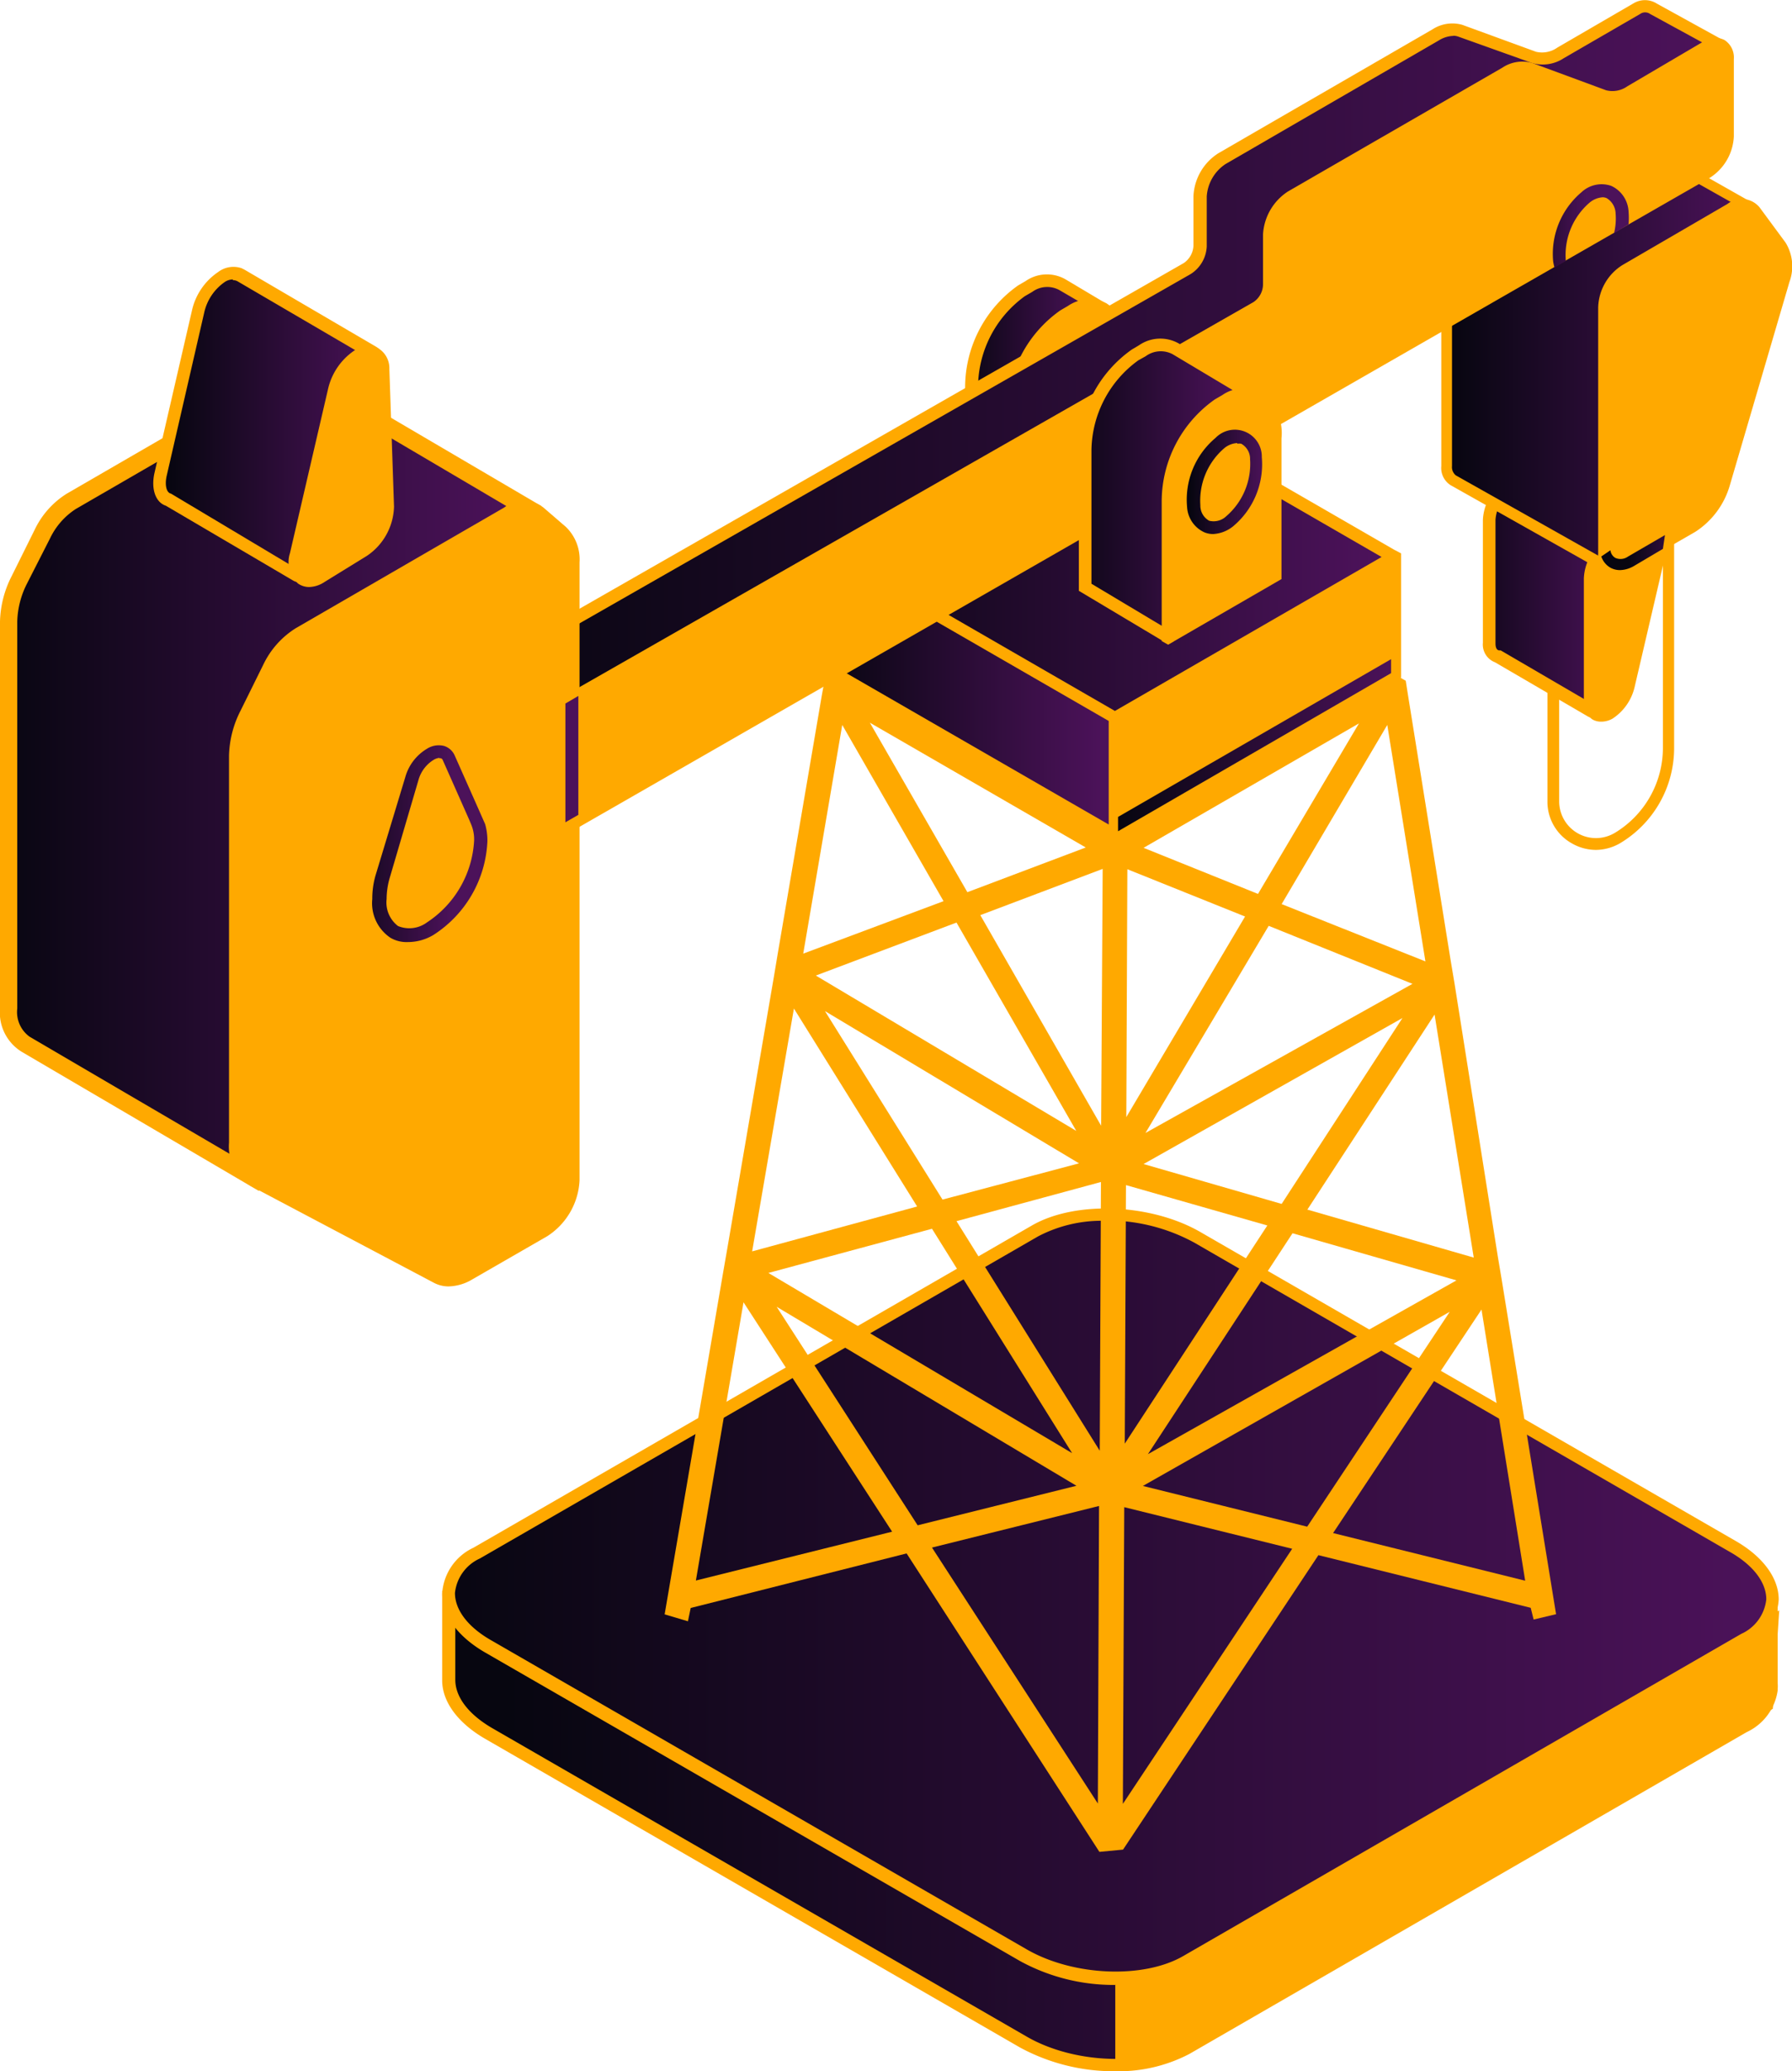 <svg xmlns="http://www.w3.org/2000/svg" xmlns:xlink="http://www.w3.org/1999/xlink" viewBox="0 0 103.83 120"><defs><style>.cls-1{fill:#ffa900;}.cls-2{fill:url(#linear-gradient-gru);}.cls-3{fill:url(#linear-gradient-gru-2);}.cls-4{fill:url(#linear-gradient-gru-3);}.cls-5{fill:url(#linear-gradient-gru-4);}.cls-6{fill:url(#linear-gradient-gru-5);}.cls-7{fill:url(#linear-gradient-gru-6);}.cls-8{fill:url(#linear-gradient-gru-7);}.cls-9{fill:url(#linear-gradient-gru-8);}.cls-10{fill:url(#linear-gradient-gru-9);}.cls-11{fill:url(#linear-gradient-gru-10);}.cls-12{fill:url(#linear-gradient-gru-11);}.cls-13{fill:url(#linear-gradient-gru-12);}.cls-14{fill:url(#linear-gradient-gru-13);}.cls-15{fill:url(#linear-gradient-gru-14);}.cls-16{fill:url(#linear-gradient-gru-15);}.cls-17{fill:url(#linear-gradient-gru-16);}.cls-18{fill:url(#linear-gradient-gru-17);}</style><linearGradient id="linear-gradient-gru" x1="-660.79" y1="-409.28" x2="-659.79" y2="-409.28" gradientTransform="matrix(9.59, 0, 0, -14.33, 6421.18, -5829.65)" gradientUnits="userSpaceOnUse"><stop offset="0" stop-color="#070610"/><stop offset="1" stop-color="#4c125a"/></linearGradient><linearGradient id="linear-gradient-gru-2" x1="-695.29" y1="-372.43" x2="-694.29" y2="-372.43" gradientTransform="matrix(17.38, 0, 0, -26.12, 12168.09, -9708.73)" xlink:href="#linear-gradient-gru"/><linearGradient id="linear-gradient-gru-3" x1="-539.08" y1="-905.01" x2="-538.08" y2="-905.01" gradientTransform="matrix(3.71, 0, 0, -2.03, 2094.35, -1800.65)" xlink:href="#linear-gradient-gru"/><linearGradient id="linear-gradient-gru-4" x1="-728.11" y1="-354.09" x2="-727.11" y2="-354.09" gradientTransform="matrix(76.67, 0, 0, -44.27, 55852.59, -15578.13)" xlink:href="#linear-gradient-gru"/><linearGradient id="linear-gradient-gru-5" x1="-728.11" y1="-354.09" x2="-727.11" y2="-354.09" gradientTransform="matrix(76.68, 0, 0, -44.27, 55857.17, -15583.18)" xlink:href="#linear-gradient-gru"/><linearGradient id="linear-gradient-gru-6" x1="-714.93" y1="-390.26" x2="-713.93" y2="-390.26" gradientTransform="matrix(32.36, 0, 0, -18.68, 23182.26, -7258.52)" xlink:href="#linear-gradient-gru"/><linearGradient id="linear-gradient-gru-7" x1="-692.14" y1="-400.18" x2="-691.14" y2="-400.18" gradientTransform="matrix(16.18, 0, 0, -16.13, 11246.54, -6412.9)" xlink:href="#linear-gradient-gru"/><linearGradient id="linear-gradient-gru-8" x1="-691.1" y1="-444.91" x2="-690.1" y2="-444.91" gradientTransform="matrix(15.82, 0, 0, -9.97, 10998.05, -4393.88)" xlink:href="#linear-gradient-gru"/><linearGradient id="linear-gradient-gru-9" x1="-640.28" y1="-403.14" x2="-639.28" y2="-403.14" gradientTransform="matrix(7.57, 0, 0, -15.49, 4902.58, -6221.85)" xlink:href="#linear-gradient-gru"/><linearGradient id="linear-gradient-gru-10" x1="-727.46" y1="-352.32" x2="-726.46" y2="-352.32" gradientTransform="matrix(71.8, 0, 0, -47.44, 52259.04, -16690.95)" xlink:href="#linear-gradient-gru"/><linearGradient id="linear-gradient-gru-11" x1="-568.77" y1="-572.17" x2="-567.77" y2="-572.17" gradientTransform="matrix(4.37, 0, 0, -4.78, 2573.1, -2722.94)" xlink:href="#linear-gradient-gru"/><linearGradient id="linear-gradient-gru-12" x1="-663.81" y1="-396.73" x2="-662.81" y2="-396.73" gradientTransform="matrix(9.98, 0, 0, -16.93, 6686.31, -6688.58)" xlink:href="#linear-gradient-gru"/><linearGradient id="linear-gradient-gru-13" x1="-568.57" y1="-522.81" x2="-567.57" y2="-522.81" gradientTransform="matrix(4.36, 0, 0, -5.99, 2547.93, -3104.42)" xlink:href="#linear-gradient-gru"/><linearGradient id="linear-gradient-gru-14" x1="-713.34" y1="-352.81" x2="-712.34" y2="-352.81" gradientTransform="matrix(30.25, 0, 0, -46.51, 21578.09, -16365.87)" xlink:href="#linear-gradient-gru"/><linearGradient id="linear-gradient-gru-15" x1="255.01" y1="-487.39" x2="256.01" y2="-487.39" gradientTransform="matrix(0.74, 0, 0, -7.32, -156.71, -3523.74)" xlink:href="#linear-gradient-gru"/><linearGradient id="linear-gradient-gru-16" x1="-627.09" y1="-429.65" x2="-626.09" y2="-429.65" gradientTransform="matrix(6.67, 0, 0, -11.47, 4202.22, -4877.28)" xlink:href="#linear-gradient-gru"/><linearGradient id="linear-gradient-gru-17" x1="-678.63" y1="-394.29" x2="-677.63" y2="-394.29" gradientTransform="matrix(12.48, 0, 0, -17.55, 8479.03, -6895.93)" xlink:href="#linear-gradient-gru"/></defs><g id="Layer_2" data-name="Layer 2"><g id="content"><path id="Path_40211" data-name="Path 40211" class="cls-1" d="M92.47,49.24a2.8,2.8,0,0,1-1.38-.37,2.76,2.76,0,0,1-1.43-2.45V33.19h.68V46.42a2.13,2.13,0,0,0,3.23,1.83,5.75,5.75,0,0,0,2.78-4.9V21.62H97V43.35a6.42,6.42,0,0,1-3.11,5.49A2.82,2.82,0,0,1,92.47,49.24Z"/><g id="Group_55156" data-name="Group 55156"><g id="Group_55154" data-name="Group 55154"><path id="Path_40212" data-name="Path 40212" class="cls-2" d="M95.86,30.52a.27.27,0,0,0-.12-.3L90.18,27h0a.76.76,0,0,0-.84.05l-1.92,1.11a2.54,2.54,0,0,0-1.14,2v7.12c0,.44.19.72.48.79l5.39,3.15a.24.24,0,0,0,.33-.09l0-.05Z"/><path id="Path_40213" data-name="Path 40213" class="cls-1" d="M92.27,41.58a.55.55,0,0,1-.3-.09l-5.35-3.12a1.1,1.1,0,0,1-.7-1.13V30.12a2.9,2.9,0,0,1,1.32-2.29l1.92-1.11a1.14,1.14,0,0,1,1.23,0l5.53,3.21a.62.62,0,0,1,.29.73L92.86,41.15a.58.58,0,0,1-.37.38A.54.54,0,0,1,92.27,41.58ZM89.83,27.25a.87.87,0,0,0-.31.1L87.6,28.46a2.19,2.19,0,0,0-.95,1.66v7.12c0,.12,0,.4.2.44l.1,0,5.26,3.07,3.28-10.3L90,27.31A.27.27,0,0,0,89.83,27.25Z"/></g><g id="Group_55155" data-name="Group 55155"><path id="Path_40214" data-name="Path 40214" class="cls-1" d="M93.27,41.29h0c-.63.37-1.14.07-1.14-.65V33.51a2.52,2.52,0,0,1,1.14-2l1.92-1.1c.77-.45,1.31.1,1.09,1.07l-1.93,8.24A2.51,2.51,0,0,1,93.27,41.29Z"/><path id="Path_40215" data-name="Path 40215" class="cls-1" d="M92.76,41.81a1,1,0,0,1-.48-.12,1.13,1.13,0,0,1-.51-1V33.51a2.85,2.85,0,0,1,1.31-2.28L95,30.12a1.12,1.12,0,0,1,1.25,0,1.4,1.4,0,0,1,.37,1.5l-1.92,8.23a3,3,0,0,1-1.26,1.78A1.32,1.32,0,0,1,92.76,41.81ZM95.7,30.64a.76.76,0,0,0-.33.11l-1.92,1.11a2.16,2.16,0,0,0-1,1.65v7.13a.51.51,0,0,0,.15.42.52.52,0,0,0,.44-.08h0A2.22,2.22,0,0,0,94,39.66l1.92-8.23c.09-.4,0-.66-.09-.75a.22.22,0,0,0-.13,0Z"/></g></g><g id="Group_55157" data-name="Group 55157"><path id="Path_40216" data-name="Path 40216" class="cls-3" d="M101.2,11.89l-8.88-5A1.21,1.21,0,0,0,91.2,7l-6.13,3.54a2.75,2.75,0,0,0-1.25,2.16V27a.85.85,0,0,0,.39.81l9,5.1Z"/><path id="Path_40217" data-name="Path 40217" class="cls-1" d="M93.69,32.59a.67.67,0,0,1-.88.4l-.1,0-8.66-4.88A1.18,1.18,0,0,1,83.51,27V12.69a3.08,3.08,0,0,1,1.4-2.43L91,6.72a1.49,1.49,0,0,1,1.4-.15l9.14,5.18ZM91.94,7.08a1.17,1.17,0,0,0-.58.18L85.23,10.8a2.49,2.49,0,0,0-1.1,1.89V27a.62.62,0,0,0,.22.54l8.73,4.92L100.81,12,92.16,7.12a.57.57,0,0,0-.22,0Z"/></g><path id="Path_40218" data-name="Path 40218" class="cls-1" d="M103.46,14.06,101.94,12a1.34,1.34,0,0,0-1.84-.19L94,15.36a3,3,0,0,0-1.4,2.44V32.08a1.15,1.15,0,0,0,.52,1.08.89.89,0,0,0,.48.13,1.38,1.38,0,0,0,.71-.22l3.92-2.26a4.78,4.78,0,0,0,2-2.7l3.45-11.77A2.62,2.62,0,0,0,103.46,14.06Z"/><path id="Path_40219" data-name="Path 40219" class="cls-4" d="M96.47,31h0l-2.15,1.25a.74.74,0,0,1-.73.07.59.59,0,0,1-.28-.44h0l-.53.36a1.19,1.19,0,0,0,.51.64,1.14,1.14,0,0,0,.58.15,1.68,1.68,0,0,0,.79-.23l1.69-1h0Z"/><path id="Path_40220" data-name="Path 40220" class="cls-5" d="M102.67,97.84a1.82,1.82,0,0,0,0-.33v-5H96.75L69.39,76.7c-2.79-1.61-7-1.78-9.42-.39l-28,16.19H26v4.83c0,1.07.77,2.21,2.3,3.09l31,17.89c2.79,1.61,7,1.79,9.42.39L101.05,100a2.75,2.75,0,0,0,1.61-2.11v-.08Z"/><path id="Path_40221" data-name="Path 40221" class="cls-1" d="M64.62,120a11.4,11.4,0,0,1-5.51-1.37l-31-17.89c-1.59-.92-2.5-2.16-2.49-3.41v-.16l0-5h6.18L59.79,76c2.51-1.45,6.9-1.28,9.79.39L96.85,92.13H103v5.38a2.16,2.16,0,0,1,0,.36h0v.07a3.15,3.15,0,0,1-1.79,2.41L68.91,119A8.86,8.86,0,0,1,64.62,120ZM26.38,92.86l0,4.3v.16c0,1,.77,2,2.12,2.79l31,17.89c2.69,1.55,6.75,1.72,9.06.39l32.34-18.67a2.46,2.46,0,0,0,1.43-1.83v-5H96.66L69.22,77c-2.69-1.55-6.75-1.73-9.06-.39L32,92.86Z"/><path id="Path_40222" data-name="Path 40222" class="cls-6" d="M101.05,95,68.71,113.69c-2.41,1.39-6.63,1.22-9.42-.39l-31-17.89c-2.79-1.61-3.09-4-.68-5.44L60,71.3c2.41-1.39,6.63-1.22,9.42.39l31,17.89C103.16,91.19,103.47,93.63,101.05,95Z"/><path id="Path_40223" data-name="Path 40223" class="cls-1" d="M64.62,115a11.3,11.3,0,0,1-5.51-1.38l-31-17.88c-1.59-.92-2.49-2.15-2.49-3.4a3.14,3.14,0,0,1,1.81-2.67L59.79,71c2.51-1.45,6.9-1.28,9.78.39l31,17.89c1.58.91,2.49,2.15,2.49,3.39a3.17,3.17,0,0,1-1.82,2.68L68.9,114A8.83,8.83,0,0,1,64.62,115Zm-.56-44.27a7.92,7.92,0,0,0-3.91.9L27.81,90.29a2.48,2.48,0,0,0-1.45,2c0,1,.78,2,2.13,2.76l31,17.89c2.69,1.55,6.75,1.72,9.06.39l32.34-18.67a2.48,2.48,0,0,0,1.45-2c0-1-.78-2-2.13-2.76L69.21,72a10.53,10.53,0,0,0-5.15-1.29Z"/><path id="Path_40224" data-name="Path 40224" class="cls-1" d="M64.62,115v5l4.1-1.3,34-19.7.37-5.71-2.68,2-33.6,19.3Z"/><path id="Path_40225" data-name="Path 40225" class="cls-1" d="M90.16,93.52,87,74.08l-.22-1.31L84.28,57l-.22-1.31L81.58,40.27l-.13-.83-.93-.53L64.6,29.72,48.69,38.9l-.92.54-.15.83-2.56,15-.22,1.32-2.7,15.75-.23,1.32-3.4,19.87,1.35.4.16-.77L52.53,90,63.7,107.29l1.37-.13L76.39,90.1l12.3,3.05.17.68Zm-1.79-1.94L77.24,88.82l8.6-12.95Zm-26-5.5-9.2,2.29L45,75.71ZM44.52,73.75,54,71.19l8.12,13Zm10.9-3,8.37-2.27-.07,15.57Zm0-17.3,6.94,12.07-15.09-9Zm-8.88,1.8L48.8,42l5.87,10.21ZM81.84,57,66.37,65.64l7.14-12Zm-7.58-4.62L80.38,42l2.21,13.7Zm7,6.6-7,10.77-8-2.31Zm-16,5.74.06-14.36,6.82,2.74Zm-1.46.5-7-12.2,7.09-2.68Zm-1.28,2.18L54.61,69.5,47.8,58.58Zm2.72,1.26L73.43,71,65.17,83.64Zm9.65,2.79,9.5,2.73L66.51,84.25ZM84,76,75.74,88.45l-9.52-2.36Zm1.39-3.14-9.64-2.78,7.37-11.3ZM72.89,51.79l-6.63-2.67,12.48-7.21ZM64.6,31.39l14.72,8.5L64.6,48.39l-14.72-8.5ZM62.91,49.1l-6.86,2.59L50.4,41.87ZM46,58.43,53.14,69.9l-9.56,2.6ZM40.32,91.57l2.76-16.12,8.61,13.29ZM54,89.66l9.68-2.41-.07,17.24Zm11.06,14.85.08-17.19,9.73,2.41Z"/><path id="Path_40226" data-name="Path 40226" class="cls-7" d="M80.78,32.27,64.6,41.61,48.42,32.27,64.6,22.93Z"/><path id="Path_40227" data-name="Path 40227" class="cls-8" d="M48.42,32.27v6.78L64.6,48.39V41.61Z"/><path id="Path_40228" data-name="Path 40228" class="cls-1" d="M80.78,31.85,64.6,22.51,48.42,31.85l-.36.21v7.2L64.24,48.6l.36.21L65,48.6l16.18-9.34v-7.2ZM64.6,23.35l15.45,8.92L64.6,41.19,49.15,32.27Zm-.36,24.42L48.78,38.85v-6l15.46,8.92Z"/><path id="Path_40229" data-name="Path 40229" class="cls-9" d="M64.78,48.16v-.83L80.6,38.19V39Z"/><path id="Path_40230" data-name="Path 40230" class="cls-10" d="M61.56,16.49a1.82,1.82,0,0,0-1.94.11l-.43.25a6.91,6.91,0,0,0-2.88,5.52V30.3l2.42,1.45,5.15-13.88Z"/><path id="Path_40231" data-name="Path 40231" class="cls-1" d="M59,32l-.29.17-2.79-1.65V22.37A7.24,7.24,0,0,1,59,16.53l.43-.25a2.17,2.17,0,0,1,2.3-.1l2.57,1.53Zm-2.35-1.9,1.87,1.12L63.43,18,61.37,16.8a1.47,1.47,0,0,0-1.56.11l-.43.25a6.53,6.53,0,0,0-2.71,5.21Z"/><path id="Path_40232" data-name="Path 40232" class="cls-1" d="M64.12,17.58a2.19,2.19,0,0,0-2.25.15l-.43.25a7.24,7.24,0,0,0-3.08,5.84V32l.37.21,6.57-3.8V20.23A2.9,2.9,0,0,0,64.12,17.58Z"/><g id="Group_55167" data-name="Group 55167"><path id="Path_40233" data-name="Path 40233" class="cls-11" d="M99.49,2.8a.18.18,0,0,0,.07-.23.23.23,0,0,0-.07-.07l-3.7-2h0a.78.78,0,0,0-.94,0L90.43,3.05a1.84,1.84,0,0,1-1.53.26L84.62,1.78A1.7,1.7,0,0,0,83.2,2L70.77,9.19a2.82,2.82,0,0,0-1.26,2.18v2.91a1.62,1.62,0,0,1-.73,1.27L29,38.32a2.64,2.64,0,0,0-1.2,2.09v4.48c0,.48.21.78.52.85l3.68,2,1.56-2.6L56.68,29.82l38.17-22a2.7,2.7,0,0,0,1.21-2.09V4.73Z"/><path id="Path_40234" data-name="Path 40234" class="cls-1" d="M32.11,48.27l-3.94-2.19a1.13,1.13,0,0,1-.76-1.19V40.41A3,3,0,0,1,28.8,38L68.59,15.24a1.29,1.29,0,0,0,.56-1V11.38a3.11,3.11,0,0,1,1.44-2.5L83,1.7a2.11,2.11,0,0,1,1.73-.26L89,3a1.53,1.53,0,0,0,1.23-.24L94.67.18A1.28,1.28,0,0,1,96,.21l3.63,2a.53.53,0,0,1,.28.47.55.55,0,0,1-.27.47L96.42,4.94v.74A3,3,0,0,1,95,8.08l-38.17,22-23,15.3ZM84.21,2.08a1.66,1.66,0,0,0-.84.26L71,9.51a2.44,2.44,0,0,0-1.08,1.87v2.9A2,2,0,0,1,69,15.87L29.16,38.64a2.26,2.26,0,0,0-1,1.77v4.48c0,.14,0,.45.24.49l.1,0,3.36,1.87,1.49-2.41L56.48,29.52,94.67,7.46a2.3,2.3,0,0,0,1-1.78V4.52L99,2.66,95.61.81a.5.5,0,0,0-.58,0L90.61,3.37a2.21,2.21,0,0,1-1.84.28L84.49,2.12a.92.92,0,0,0-.28-.05Z"/></g><path id="Path_40235" data-name="Path 40235" class="cls-1" d="M99.92,2.32a1.19,1.19,0,0,0-1.21.08L94.29,5a1.49,1.49,0,0,1-1.23.23L88.78,3.65a2.08,2.08,0,0,0-1.73.27L74.63,11.09a3.18,3.18,0,0,0-1.45,2.5V16.5a1.25,1.25,0,0,1-.55,1L32.84,40.23a3,3,0,0,0-1.39,2.4v4.48a1.22,1.22,0,0,0,.54,1.1,1.05,1.05,0,0,0,.49.13,1.44,1.44,0,0,0,.72-.22L99.07,10.3a3,3,0,0,0,1.39-2.4V3.42A1.2,1.2,0,0,0,99.92,2.32Z"/><path id="Path_40236" data-name="Path 40236" class="cls-12" d="M94.36,13a4.7,4.7,0,0,0,0-.75,1.73,1.73,0,0,0-1-1.48,1.7,1.7,0,0,0-1.72.36,4.68,4.68,0,0,0-1.65,4,2.45,2.45,0,0,0,.08.37l.65-.38s0,0,0-.08a4,4,0,0,1,1.37-3.29,1.32,1.32,0,0,1,.77-.32.59.59,0,0,1,.23.05,1.07,1.07,0,0,1,.52.9,3.58,3.58,0,0,1-.09,1.13Z"/><path id="Path_40237" data-name="Path 40237" class="cls-13" d="M68.1,20.21a1.8,1.8,0,0,0-1.93.11l-.43.25a6.9,6.9,0,0,0-2.89,5.52V34l4.83,2.88L72.83,23Z"/><path id="Path_40238" data-name="Path 40238" class="cls-1" d="M68,37.16l-.3.17-5.19-3.1V26.09a7.23,7.23,0,0,1,3.07-5.84L66,20a2.17,2.17,0,0,1,2.3-.1l5,3Zm-4.76-3.34,4.28,2.56,4.89-13.19-4.47-2.67a1.47,1.47,0,0,0-1.56.12l-.43.24a6.53,6.53,0,0,0-2.71,5.21Z"/><path id="Path_40239" data-name="Path 40239" class="cls-1" d="M73.07,22.74a2.19,2.19,0,0,0-2.25.15l-.43.25A7.24,7.24,0,0,0,67.31,29v8.14l.37.21,6.57-3.8V25.39A2.9,2.9,0,0,0,73.07,22.74Z"/><path id="Path_40240" data-name="Path 40240" class="cls-14" d="M70.3,30.94a1.3,1.3,0,0,1-.52-.1,1.72,1.72,0,0,1-1-1.47,4.67,4.67,0,0,1,1.65-4,1.56,1.56,0,0,1,2.68,1.12,4.68,4.68,0,0,1-1.66,4A2,2,0,0,1,70.3,30.94Zm1.39-5.27a1.28,1.28,0,0,0-.77.31,4,4,0,0,0-1.37,3.29,1,1,0,0,0,.51.9,1.06,1.06,0,0,0,1-.27,4,4,0,0,0,1.37-3.29,1,1,0,0,0-.51-.9.59.59,0,0,0-.23,0Z"/><g id="Group_55173" data-name="Group 55173"><path id="Path_40241" data-name="Path 40241" class="cls-15" d="M30.74,29.56,17.9,22a1.44,1.44,0,0,0-1.69,0L4.12,29a4.65,4.65,0,0,0-1.69,1.91L1.12,33.58A5.5,5.5,0,0,0,.51,36V58.43a2.17,2.17,0,0,0,1,2.06l13.26,7.77,1.54-3.73,1.92-1.11a3.57,3.57,0,0,0,1.62-2.81V56Z"/><path id="Path_40242" data-name="Path 40242" class="cls-1" d="M15,69,1.23,60.92A2.67,2.67,0,0,1,0,58.43V36a6.09,6.09,0,0,1,.67-2.61L2,30.71A5,5,0,0,1,3.87,28.6l12.09-7a1.89,1.89,0,0,1,2.26,0l13.15,7.72-11,26.71v4.56a4.07,4.07,0,0,1-1.87,3.23l-1.78,1Zm2.17-46.72a1.43,1.43,0,0,0-.69.21l-12.09,7a4.15,4.15,0,0,0-1.49,1.7L1.57,33.8A5.11,5.11,0,0,0,1,36V58.43a1.76,1.76,0,0,0,.71,1.63L14.5,67.55l1.39-3.36L18,63a3.11,3.11,0,0,0,1.37-2.38l0-4.84,10.75-26L17.65,22.43a.7.7,0,0,0-.49-.17Z"/></g><path id="Path_40243" data-name="Path 40243" class="cls-1" d="M32.79,30.53,31.48,29.4a1.89,1.89,0,0,0-2.26,0l-12.09,7a5.07,5.07,0,0,0-1.88,2.12l-1.31,2.65a6,6,0,0,0-.67,2.6V66.2a2.69,2.69,0,0,0,1.24,2.5l10.63,5.62a1.81,1.81,0,0,0,.85.21,2.78,2.78,0,0,0,1.38-.41l4.34-2.5a4.08,4.08,0,0,0,1.87-3.24V32.58A2.62,2.62,0,0,0,32.79,30.53Z"/><g id="Group_55174" data-name="Group 55174"><path id="Path_40244" data-name="Path 40244" class="cls-16" d="M33.51,47.21l-.75.43V40.76l.75-.44Z"/></g><path id="Path_40245" data-name="Path 40245" class="cls-17" d="M23.62,54.58a1.84,1.84,0,0,1-1-.25,2.41,2.41,0,0,1-1.05-2.24,4.81,4.81,0,0,1,.2-1.41L23.49,45a2.78,2.78,0,0,1,1.25-1.62,1.26,1.26,0,0,1,1-.16,1,1,0,0,1,.61.56l1.39,3.13h0l.37.84h0a3.44,3.44,0,0,1,.13,1,6.8,6.8,0,0,1-3.13,5.42A2.88,2.88,0,0,1,23.62,54.58Zm1.84-10.67a.76.76,0,0,0-.33.11,2,2,0,0,0-.88,1.16l-1.66,5.65a4.47,4.47,0,0,0-.19,1.26,1.72,1.72,0,0,0,.66,1.56,1.72,1.72,0,0,0,1.68-.21,6.06,6.06,0,0,0,2.73-4.73,2.23,2.23,0,0,0-.16-.92h0l-.13-.31-1.52-3.43a.18.18,0,0,0-.12-.12l-.08,0Z"/><path id="Path_40246" data-name="Path 40246" class="cls-18" d="M21.71,20.72a.25.25,0,0,0-.12-.3l-7.66-4.48a.27.27,0,0,0-.1-.06h0a1.06,1.06,0,0,0-1,.16,3.24,3.24,0,0,0-1.35,2L9.29,27.53c-.16.77.07,1.31.5,1.46l7.4,4.35a.29.29,0,0,0,.38-.1.08.08,0,0,1,0-.05Z"/><path id="Path_40247" data-name="Path 40247" class="cls-1" d="M17.33,33.73a.66.66,0,0,1-.32-.08L9.61,29.3c-.58-.19-.86-.93-.67-1.85L11.12,18a3.65,3.65,0,0,1,1.52-2.24A1.46,1.46,0,0,1,14,15.54l.16.08,7.65,4.48a.64.64,0,0,1,.28.74L17.93,33.29a.63.63,0,0,1-.38.4A.57.57,0,0,1,17.33,33.73ZM13.49,16.19a.85.85,0,0,0-.47.15,2.93,2.93,0,0,0-1.19,1.78L9.65,27.6c-.11.53,0,.95.26,1L17.27,33l4.07-12.27-7.59-4.44a.58.58,0,0,0-.26-.06Z"/><path id="Path_40248" data-name="Path 40248" class="cls-1" d="M22.56,21.38a1.35,1.35,0,0,0-.64-1.2,1.42,1.42,0,0,0-1.42.15A3.68,3.68,0,0,0,19,22.57L16.8,32.05a1.68,1.68,0,0,0,.47,1.76,1.13,1.13,0,0,0,.64.2,1.68,1.68,0,0,0,.89-.29l2.45-1.51a3.55,3.55,0,0,0,1.58-2.86Z"/></g></g></svg>